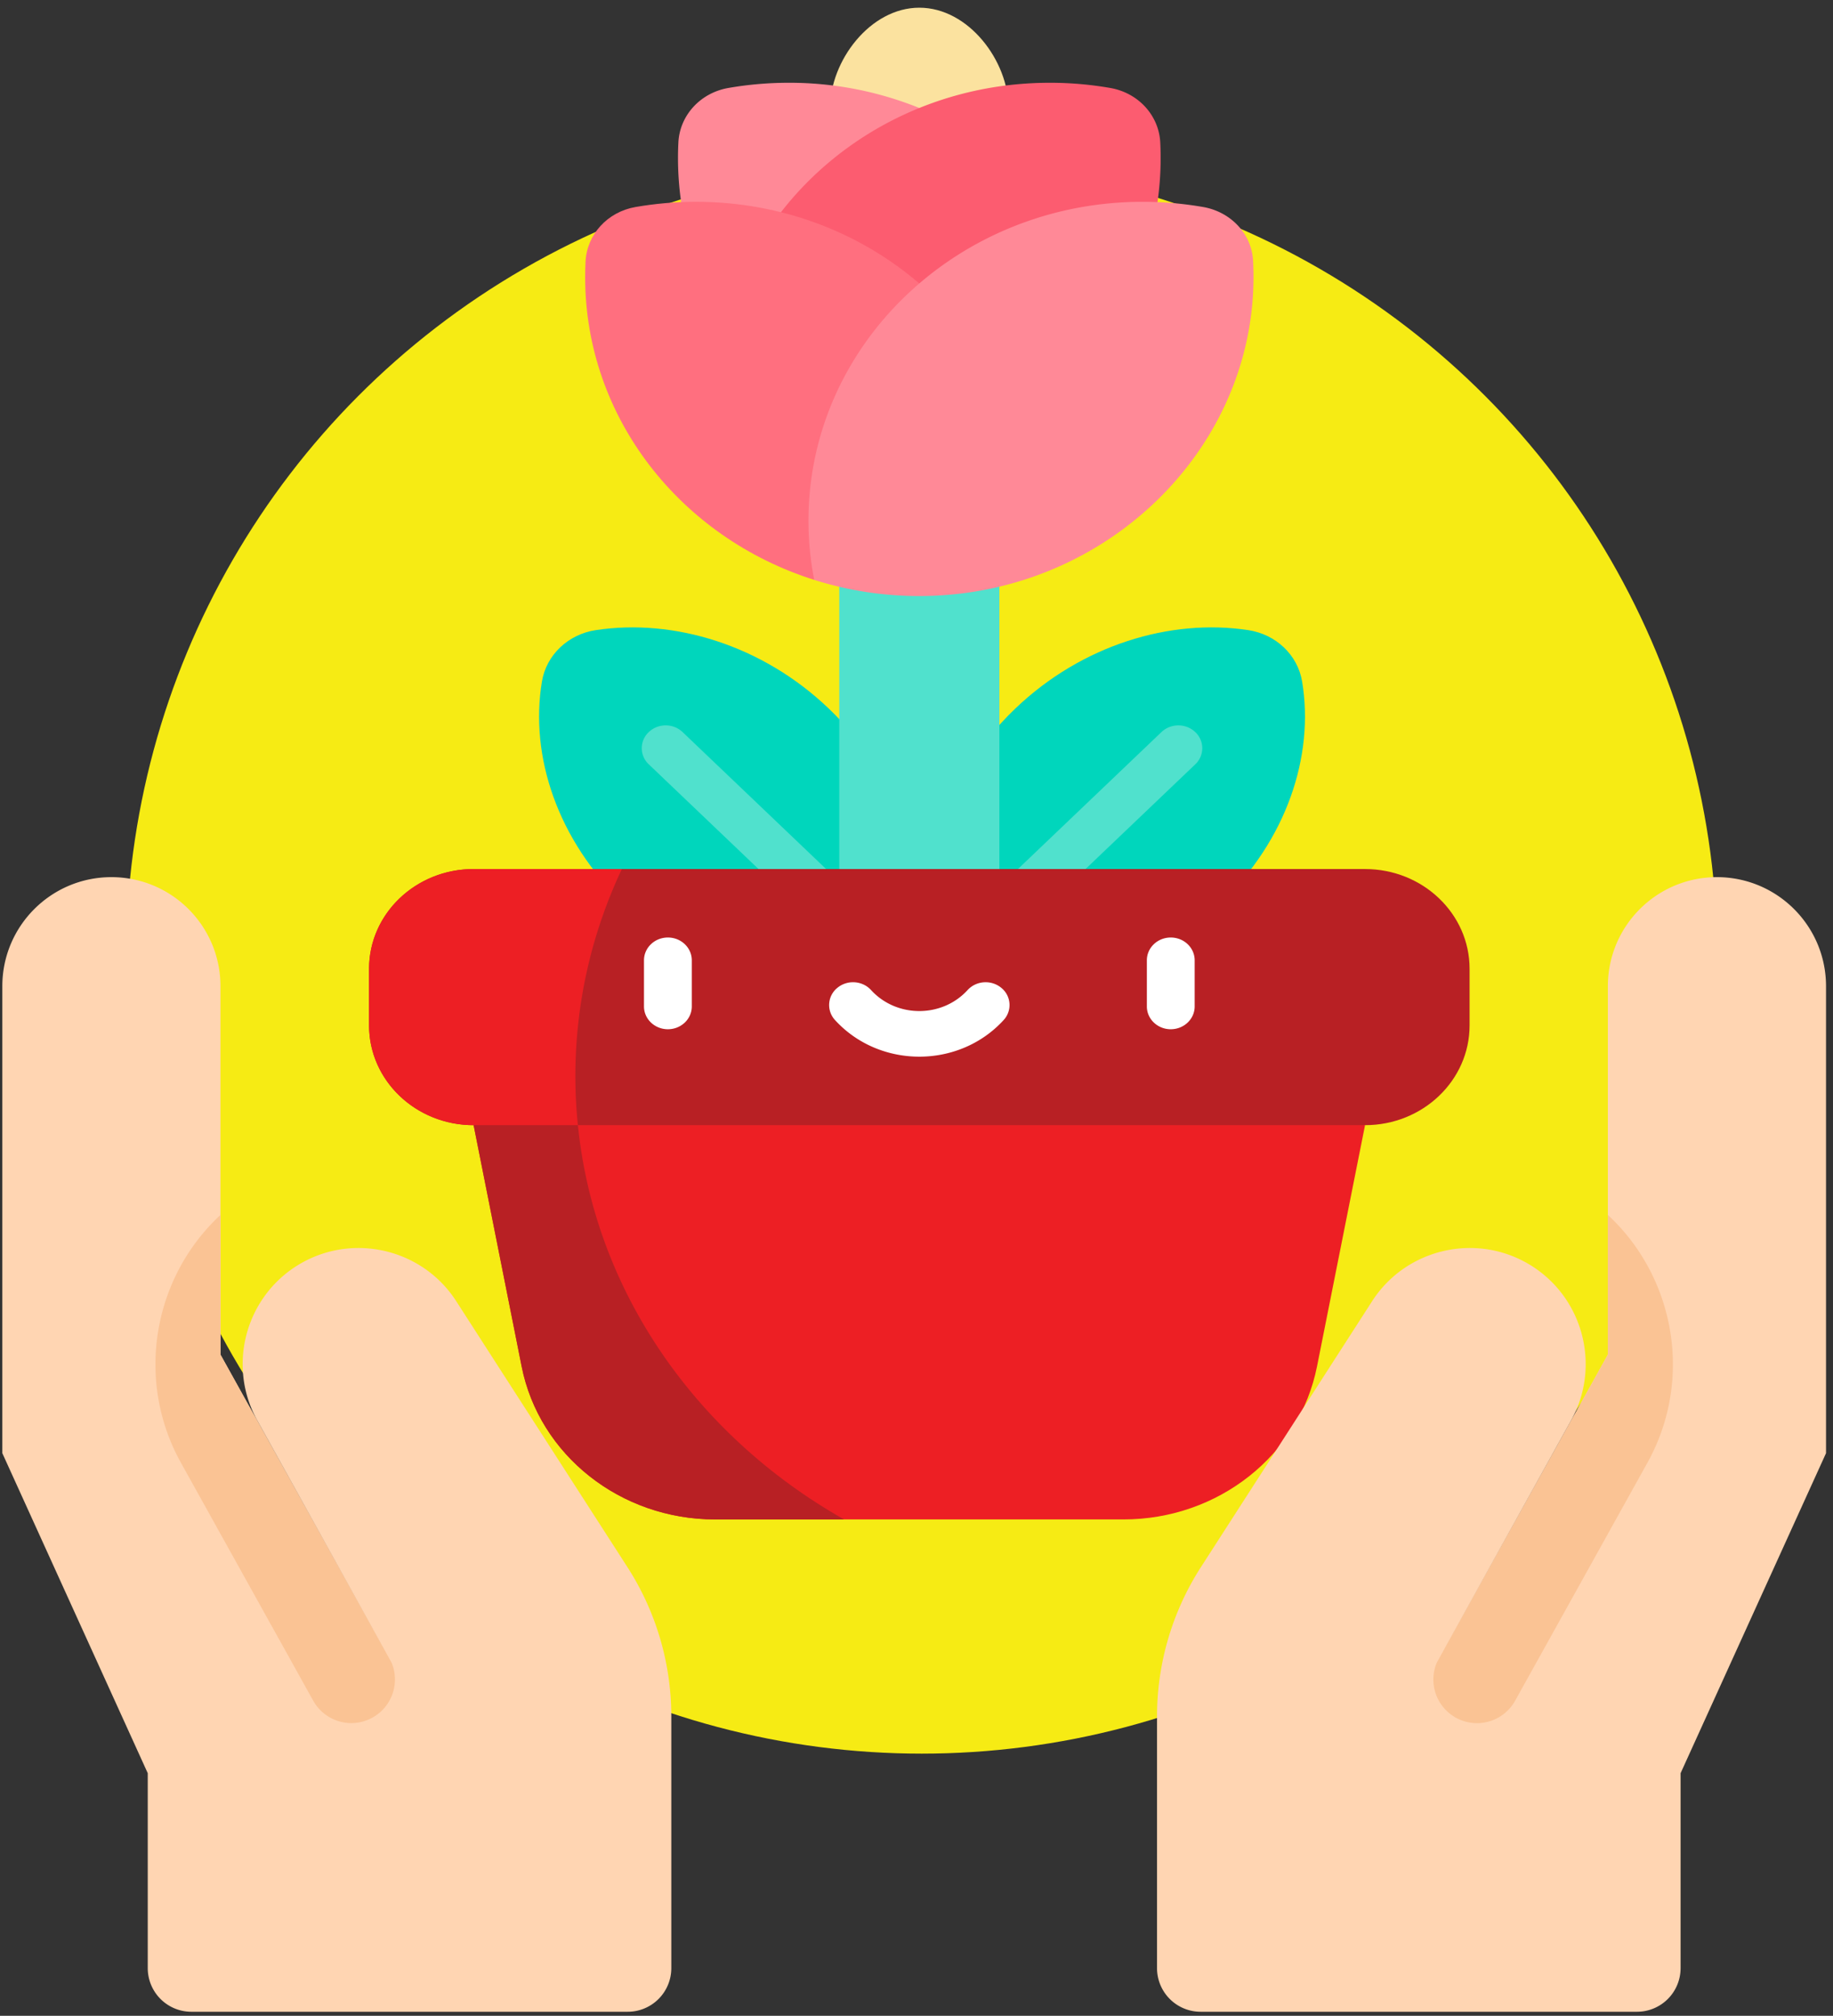 <svg viewBox="0 0 201 221" xmlns="http://www.w3.org/2000/svg" fill-rule="evenodd" clip-rule="evenodd" stroke-linejoin="round" stroke-miterlimit="2"><rect x="0" y="0" width="201" height="221" fill="#333333" stroke="none"/><circle cx="5690.14" cy="20498.7" r="124.992" fill="#f6eb14" transform="translate(-3870.645 -14203.081) scale(.698)"/><path d="M110.593 11.844c0 5.156-4.381 9.333-9.783 9.333-5.402 0-9.783-4.177-9.783-9.333 0-5.154 4.381-11 9.783-11 5.404 0 9.783 5.846 9.783 11z" fill="#fbe29f" fill-rule="nonzero"/><path d="M86.503 9.074c-2.27 0-4.492.197-6.648.573-3.06.537-5.315 3.003-5.465 5.969a33.63 33.63 0 00-.043 1.714c0 6.606 1.921 12.783 5.257 18.052l21.206-23.543a38.045 38.045 0 00-14.307-2.765z" fill="#ff8997" fill-rule="nonzero"/><path d="M127.23 15.616c-.15-2.966-2.405-5.432-5.466-5.969a38.5 38.5 0 00-6.647-.573c-12.086 0-22.803 5.582-29.478 14.19v13.672h34.178l7.108-14.775a33.843 33.843 0 00.305-6.545z" fill="#fc5c70" fill-rule="nonzero"/><path d="M142.786 74.72c-.482-2.908-2.864-5.179-5.91-5.639-8.57-1.297-18.248 1.64-25.52 8.578-8.634 8.237-11.357 19.714-7.758 28.81 9.534 3.432 21.561.836 30.197-7.402 7.272-6.937 10.35-16.172 8.991-24.347z" fill="#00d6bc" fill-rule="nonzero"/><path d="M101.745 108.237a2.42 2.42 0 010-3.537l25.615-24.44c1.025-.977 2.684-.977 3.708 0a2.422 2.422 0 010 3.537l-25.617 24.441c-1.025.976-2.684.976-3.707 0z" fill="#50e1cd" fill-rule="nonzero"/><path d="M59.426 74.72c.482-2.908 2.864-5.179 5.91-5.639 8.57-1.297 18.248 1.64 25.52 8.578 8.634 8.237 11.357 19.714 7.758 28.81-9.534 3.432-21.563.836-30.197-7.402-7.272-6.937-10.35-16.172-8.991-24.347z" fill="#00d6bc" fill-rule="nonzero"/><path d="M96.76 108.237L71.143 83.796a2.418 2.418 0 010-3.537c1.024-.977 2.683-.977 3.708 0l25.616 24.441a2.418 2.418 0 010 3.537c-1.023.976-2.683.976-3.707 0z" fill="#50e1cd" fill-rule="nonzero"/><path d="M100.81 116.57l-48.875 6.784 5.27 26.466c1.936 9.723 10.842 16.76 21.217 16.76h44.776c10.375 0 19.283-7.037 21.218-16.76l5.27-26.466-48.876-6.785z" fill="#ed1f24" fill-rule="nonzero"/><path d="M92.033 53.39h17.555v51.894H92.033V53.39z" fill="#50e1cd" fill-rule="nonzero"/><path d="M63.234 121.786l-11.3 1.57 5.27 26.464c1.937 9.724 10.843 16.76 21.218 16.76h14.132c-16.572-9.379-27.97-25.815-29.32-44.794z" fill="#b82024" fill-rule="nonzero"/><path d="M149.685 95.276h-97.75c-6.332 0-11.464 4.896-11.464 10.935v6.208c0 6.039 5.132 10.937 11.464 10.937h97.75c6.332 0 11.464-4.898 11.464-10.937v-6.208c0-6.04-5.134-10.935-11.464-10.935z" fill="#b82024" fill-rule="nonzero"/><path d="M73.239 112.839c-1.449 0-2.622-1.12-2.622-2.501v-5.055c0-1.382 1.173-2.501 2.622-2.501 1.448 0 2.621 1.119 2.621 2.501v5.055c0 1.381-1.173 2.5-2.621 2.5zm55.141 0c-1.447 0-2.62-1.12-2.62-2.501v-5.055c0-1.382 1.173-2.501 2.62-2.501 1.45 0 2.623 1.119 2.623 2.501v5.055c0 1.381-1.173 2.5-2.622 2.5zm-36.816-1.009a2.422 2.422 0 01.255-3.528c1.092-.908 2.748-.8 3.699.242 2.797 3.064 7.778 3.072 10.584 0 .953-1.042 2.607-1.15 3.7-.242a2.422 2.422 0 01.254 3.528c-4.894 5.357-13.604 5.351-18.492 0z" fill="#fff" fill-rule="nonzero"/><path d="M76.321 22.124c-2.269 0-4.49.199-6.646.574-3.063.536-5.316 3.003-5.466 5.969-.028.568-.044 1.14-.044 1.714 0 15.467 10.527 28.587 25.121 33.194l11.524-32.496c-6.489-5.57-15.073-8.955-24.489-8.955z" fill="#ff6f7f" fill-rule="nonzero"/><path d="M137.422 28.88a16.465 16.465 0 00-.015-.304c-.157-2.932-2.437-5.348-5.462-5.878a38.673 38.673 0 00-6.646-.574c-20.239 0-36.645 15.65-36.645 34.958 0 2.22.217 4.388.632 6.493a38.148 38.148 0 0011.82 1.767c20.602-.156 37.186-16.821 36.316-36.461z" fill="#ff8997" fill-rule="nonzero"/><path d="M63.094 117.989c0-8.076 1.82-15.755 5.097-22.713H51.935c-6.332 0-11.464 4.896-11.464 10.935v6.208c0 6.039 5.132 10.935 11.464 10.935h11.433a53.377 53.377 0 01-.274-5.365z" fill="#ed1f24" fill-rule="nonzero"/><path d="M28.208 155.725c-3.26-5.861-1.387-13.285 4.263-16.902 5.892-3.77 13.768-2.055 17.557 3.83l18.76 29.134a30.224 30.224 0 014.826 16.405v27.58a4.783 4.783 0 01-4.784 4.784H20.987a4.783 4.783 0 01-4.785-4.784v-21.37L.255 159.316v-51.192c0-6.607 5.354-11.96 11.96-11.96 6.607 0 11.961 5.353 11.961 11.96v40.385l18.408 33.134" fill="#ffd5b2" fill-rule="nonzero"/><path d="M24.176 133.195v15.314l18.767 33.78a4.784 4.784 0 01-8.595 4.167l-14.503-26.08c-5.055-9.093-3.06-20.327 4.331-27.18z" fill="#fac394" fill-rule="nonzero"/><path d="M172.282 155.725c3.259-5.861 1.387-13.285-4.263-16.902-5.892-3.77-13.768-2.055-17.558 3.83l-18.76 29.134a30.224 30.224 0 00-4.826 16.405v27.58a4.783 4.783 0 004.785 4.784h47.843a4.783 4.783 0 004.784-4.784v-21.37l15.948-35.086v-51.192c0-6.607-5.354-11.96-11.96-11.96-6.607 0-11.962 5.353-11.962 11.96v40.385l-18.408 33.134" fill="#ffd5b2" fill-rule="nonzero"/><path d="M176.313 133.195v15.314l-18.767 33.78a4.784 4.784 0 008.596 4.167l14.502-26.08c5.055-9.093 3.06-20.327-4.33-27.18z" fill="#fac394" fill-rule="nonzero"/></svg>